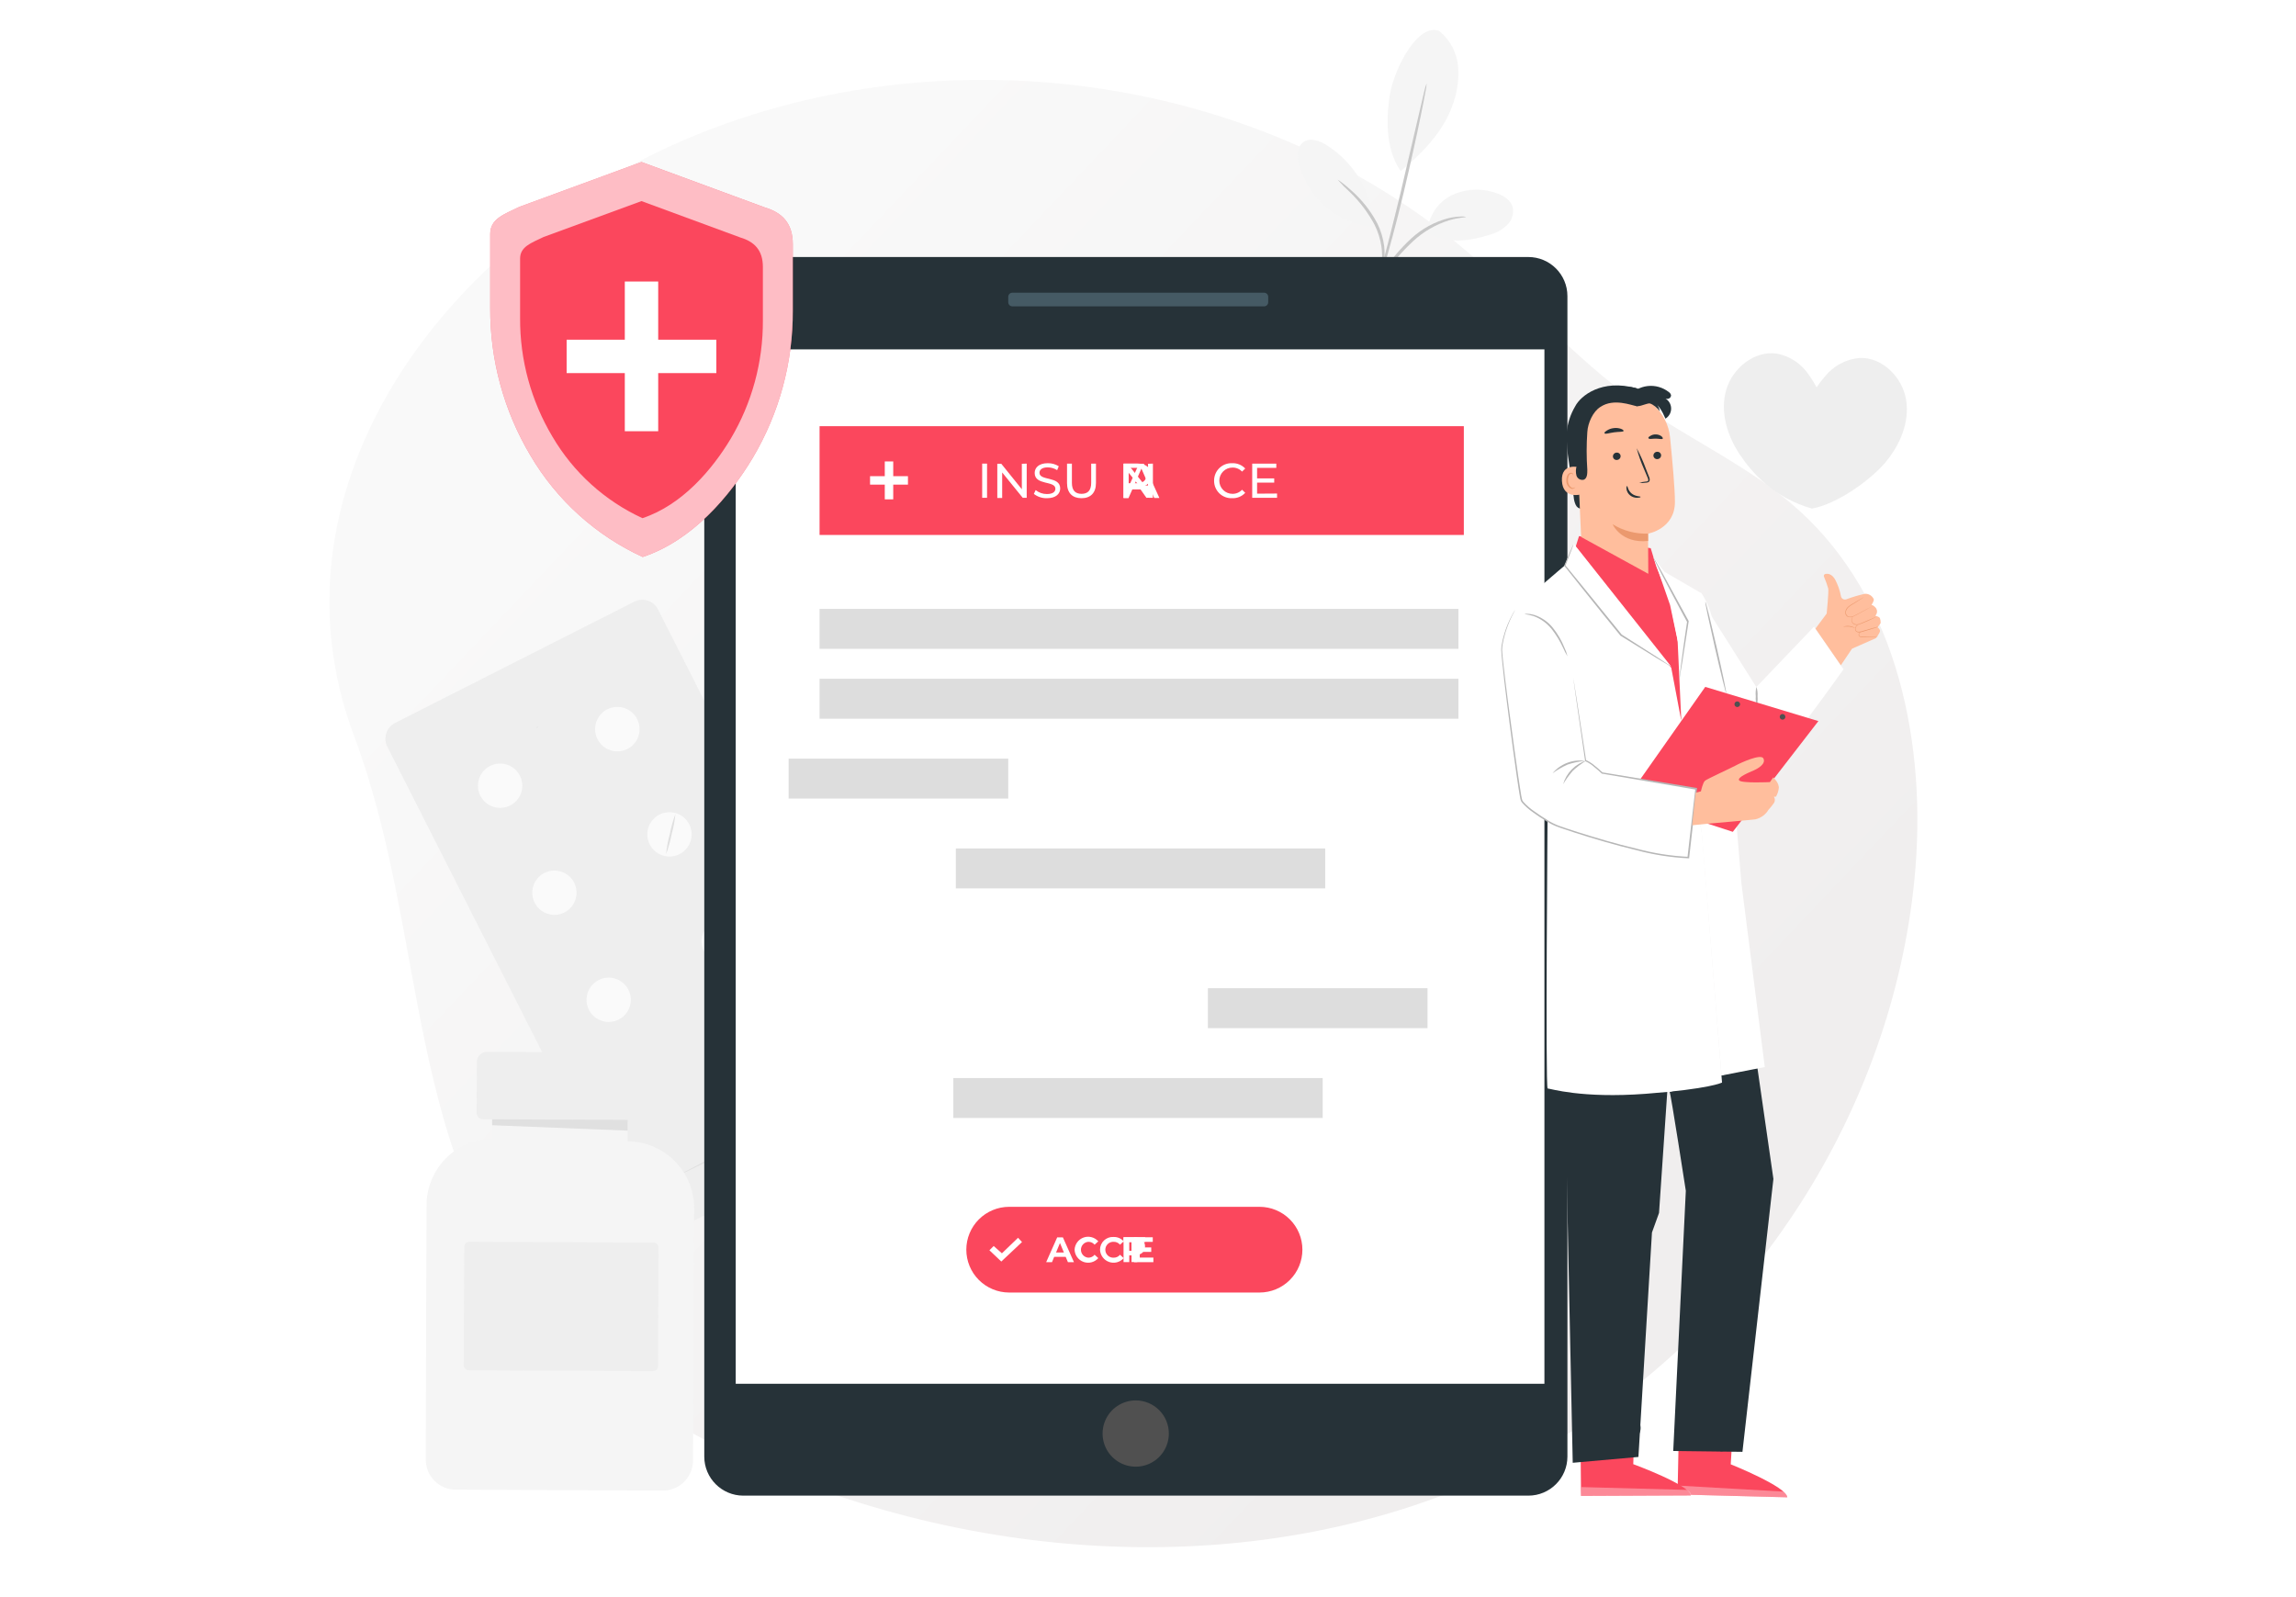 <svg width="230" height="160" viewBox="0 0 230 160" fill="none" xmlns="http://www.w3.org/2000/svg">
<mask id="mask0" mask-type="alpha" maskUnits="userSpaceOnUse" x="0" y="0" width="230" height="160">
<rect width="230" height="160" fill="#C4C4C4"/>
</mask>
<g mask="url(#mask0)">
<g filter="url(#filter0_dd)">
<path d="M59.842 21.774C86.52 4.18 124.743 6.537 149.057 27.283C154.773 32.158 159.757 37.903 165.881 42.259C171.199 46.038 177.307 48.714 182.156 53.076C192.136 62.049 195.089 76.722 193.78 90.075C191.511 113.22 177.571 134.925 157.456 146.609C133.817 160.349 103.535 159.759 78.414 148.971C71.959 146.198 65.711 142.76 60.523 138.026C41.941 121.084 45.5 97.133 37.467 75.734C29.572 54.602 41.587 33.799 59.842 21.774Z" fill="url(#paint0_linear)"/>
</g>
<path d="M63.542 60.274L39.575 72.423C38.705 72.864 38.358 73.927 38.799 74.797L63.43 123.39C63.871 124.26 64.934 124.608 65.804 124.167L89.771 112.018C90.641 111.577 90.989 110.514 90.548 109.644L65.916 61.051C65.475 60.181 64.412 59.833 63.542 60.274Z" fill="#EEEEEE"/>
<path d="M51.339 80.556C52.356 79.871 52.626 78.492 51.942 77.474C51.258 76.456 49.878 76.186 48.86 76.871C47.843 77.555 47.572 78.935 48.257 79.952C48.941 80.97 50.321 81.24 51.339 80.556Z" fill="#FAFAFA"/>
<path d="M62.619 75.133C63.772 74.704 64.359 73.421 63.929 72.269C63.5 71.116 62.218 70.529 61.065 70.958C59.912 71.388 59.325 72.67 59.755 73.823C60.184 74.976 61.466 75.562 62.619 75.133Z" fill="#FAFAFA"/>
<path d="M57.518 88.428C57.716 88.82 57.794 89.262 57.742 89.698C57.689 90.133 57.508 90.544 57.222 90.877C56.937 91.21 56.558 91.451 56.136 91.57C55.713 91.688 55.264 91.679 54.847 91.542C54.43 91.406 54.062 91.149 53.791 90.803C53.52 90.458 53.357 90.04 53.323 89.603C53.289 89.165 53.386 88.727 53.601 88.344C53.816 87.961 54.14 87.651 54.531 87.452C55.057 87.186 55.666 87.139 56.227 87.322C56.786 87.505 57.251 87.903 57.518 88.428Z" fill="#FAFAFA"/>
<path d="M69.284 83.662C69.326 82.437 68.366 81.409 67.14 81.368C65.914 81.326 64.887 82.286 64.846 83.512C64.804 84.738 65.764 85.765 66.99 85.806C68.215 85.848 69.243 84.888 69.284 83.662Z" fill="#FAFAFA"/>
<path d="M62.949 99.148C63.15 99.539 63.23 99.98 63.179 100.417C63.129 100.853 62.95 101.265 62.666 101.6C62.381 101.934 62.004 102.177 61.581 102.298C61.159 102.418 60.71 102.41 60.292 102.275C59.874 102.141 59.505 101.885 59.233 101.54C58.96 101.196 58.795 100.778 58.76 100.341C58.725 99.903 58.82 99.464 59.034 99.08C59.248 98.697 59.571 98.385 59.962 98.185C60.486 97.917 61.095 97.868 61.655 98.049C62.215 98.229 62.68 98.624 62.949 99.148Z" fill="#FAFAFA"/>
<path d="M74.479 93.303C74.678 93.695 74.756 94.137 74.704 94.573C74.651 95.009 74.471 95.42 74.185 95.753C73.899 96.087 73.52 96.328 73.097 96.446C72.674 96.565 72.226 96.555 71.808 96.418C71.391 96.282 71.023 96.024 70.752 95.679C70.481 95.333 70.318 94.915 70.285 94.477C70.251 94.039 70.349 93.601 70.564 93.218C70.78 92.835 71.104 92.525 71.496 92.327C72.021 92.061 72.63 92.014 73.189 92.198C73.749 92.381 74.213 92.778 74.479 93.303Z" fill="#FAFAFA"/>
<path d="M79.912 104.023C80.111 104.415 80.189 104.856 80.136 105.292C80.083 105.728 79.903 106.139 79.617 106.472C79.331 106.805 78.953 107.046 78.53 107.165C78.107 107.283 77.659 107.273 77.242 107.137C76.824 107 76.457 106.743 76.185 106.398C75.914 106.053 75.751 105.635 75.718 105.197C75.684 104.759 75.781 104.321 75.996 103.939C76.211 103.556 76.534 103.245 76.926 103.047C77.451 102.781 78.061 102.734 78.621 102.917C79.181 103.1 79.645 103.498 79.912 104.023Z" fill="#FAFAFA"/>
<path d="M67.66 81.55C67.592 82.238 67.464 82.918 67.277 83.584C67.15 84.258 66.966 84.921 66.725 85.564C66.792 84.876 66.919 84.195 67.104 83.53C67.234 82.855 67.42 82.193 67.66 81.55Z" fill="#E0E0E0"/>
<path d="M73.197 92.422C73.059 93.072 72.862 93.709 72.608 94.324C72.409 94.959 72.156 95.576 71.852 96.168C71.99 95.517 72.188 94.881 72.441 94.266C72.641 93.631 72.894 93.014 73.197 92.422Z" fill="#E0E0E0"/>
<path d="M78.581 102.752C78.484 103.502 78.328 104.243 78.113 104.969C77.958 105.709 77.745 106.435 77.476 107.142C77.574 106.392 77.731 105.651 77.943 104.925C78.099 104.185 78.312 103.458 78.581 102.752Z" fill="#E0E0E0"/>
<path d="M84.06 109.59C84.08 109.634 80.554 111.464 76.184 113.678C71.814 115.892 68.251 117.655 68.228 117.614C68.204 117.573 71.733 115.739 76.103 113.522C80.473 111.305 84.036 109.546 84.06 109.59Z" fill="#E0E0E0"/>
<path d="M53.82 72.878C53.8 72.882 53.779 72.882 53.759 72.878C53.759 72.878 53.738 72.878 53.731 72.878L53.887 72.796C53.887 72.823 53.887 72.864 53.833 72.888C53.779 72.912 53.745 72.905 53.731 72.888L53.887 72.807C53.889 72.814 53.889 72.822 53.887 72.83C53.87 72.853 53.847 72.87 53.82 72.878Z" fill="#E0E0E0"/>
<path d="M42.73 120.726C42.689 128.32 42.662 140.582 42.648 146.217C42.647 147.015 42.962 147.78 43.524 148.346C44.087 148.912 44.851 149.231 45.649 149.234L66.393 149.329C67.192 149.332 67.96 149.017 68.527 148.455C69.095 147.892 69.416 147.128 69.42 146.329L69.536 121.062C69.543 119.287 68.845 117.582 67.596 116.322C66.347 115.061 64.649 114.348 62.874 114.339V110.61L49.29 110.549V114.061H49.239C47.5 114.108 45.848 114.83 44.633 116.074C43.418 117.318 42.735 118.987 42.73 120.726Z" fill="#F5F5F5"/>
<path d="M49.306 111.034L49.296 112.725L62.877 113.268L62.89 111.095L49.306 111.034Z" fill="#E0E0E0"/>
<path d="M48.788 105.374L63.518 105.441C63.788 105.442 64.046 105.55 64.236 105.742C64.426 105.934 64.532 106.193 64.531 106.462L64.507 111.548C64.507 111.721 64.437 111.887 64.314 112.009C64.19 112.132 64.024 112.2 63.85 112.199L48.398 112.129C48.224 112.128 48.058 112.058 47.936 111.935C47.814 111.812 47.746 111.645 47.747 111.472L47.77 106.386C47.771 106.117 47.879 105.858 48.071 105.669C48.263 105.479 48.522 105.373 48.791 105.374L48.788 105.374Z" fill="#EEEEEE"/>
<path d="M65.473 124.485L47.014 124.401C46.736 124.4 46.511 124.624 46.509 124.901L46.456 136.769C46.454 137.047 46.678 137.272 46.955 137.273L65.414 137.357C65.691 137.358 65.917 137.135 65.918 136.858L65.972 124.989C65.973 124.712 65.75 124.486 65.473 124.485Z" fill="#EEEEEE"/>
<path d="M190.937 40.014C190.553 37.773 188.547 35.759 186.279 35.861C185.608 35.92 184.956 36.114 184.362 36.43C183.767 36.747 183.243 37.181 182.821 37.705C182.511 38.051 182.229 38.421 181.976 38.81C181.764 38.397 181.52 38 181.248 37.624C180.885 37.057 180.41 36.57 179.853 36.192C179.296 35.814 178.668 35.554 178.007 35.427C175.759 35.088 173.555 36.875 172.921 39.061C172.287 41.248 173.016 43.641 174.277 45.526C175.539 47.411 177.698 49.855 181.502 50.95C184.068 50.499 187.421 48.048 188.882 46.309C190.343 44.57 191.32 42.248 190.937 40.014Z" fill="#EEEEEE"/>
<path d="M144.214 3.138C144.746 3.577 145.184 4.119 145.502 4.731C145.82 5.343 146.011 6.013 146.065 6.701C146.165 8.08 145.948 9.463 145.431 10.745C144.502 13.244 142.379 15.471 140.311 17.132C138.616 14.708 138.955 11.288 139.213 9.566C139.644 6.853 142.078 2.178 144.224 3.124" fill="#F5F5F5"/>
<path d="M143 23.282C143.035 22.511 143.273 21.764 143.69 21.115C144.106 20.466 144.687 19.939 145.373 19.586C146.067 19.248 146.821 19.052 147.592 19.009C148.363 18.966 149.134 19.077 149.862 19.336C150.54 19.559 151.218 19.946 151.486 20.61C151.584 20.929 151.596 21.268 151.521 21.592C151.445 21.917 151.284 22.216 151.055 22.458C150.589 22.94 150.004 23.291 149.36 23.475C147.194 24.183 144.953 24.472 143.003 23.309" fill="#F5F5F5"/>
<path d="M137.959 28.785C138.141 28.225 138.379 27.684 138.671 27.172C138.97 26.602 139.336 26.07 139.759 25.585C140.259 24.986 140.797 24.42 141.369 23.89C142.427 22.917 143.708 22.218 145.099 21.856C145.521 21.758 145.953 21.702 146.387 21.69C146.546 21.676 146.707 21.69 146.861 21.731C146.861 21.785 146.183 21.768 145.166 22.07C143.832 22.485 142.607 23.191 141.58 24.138C141.015 24.663 140.479 25.22 139.976 25.806C139.555 26.27 139.182 26.777 138.864 27.318C138.595 27.826 138.293 28.317 137.959 28.785Z" fill="#C7C7C7"/>
<path d="M142.916 8.346C142.899 8.643 142.856 8.938 142.787 9.228C142.686 9.794 142.526 10.608 142.323 11.601C141.913 13.608 141.306 16.374 140.587 19.398C139.868 22.422 139.109 25.162 138.533 27.138C138.245 28.121 138 28.914 137.821 29.457C137.745 29.745 137.643 30.025 137.516 30.294C137.554 30 137.619 29.709 137.709 29.426C137.868 28.82 138.078 28.03 138.329 27.08C138.855 25.101 139.563 22.365 140.296 19.327L142.116 11.53C142.343 10.574 142.53 9.78 142.672 9.157C142.731 8.88 142.813 8.61 142.916 8.346Z" fill="#C7C7C7"/>
<path d="M137.634 22.574C137.537 20.95 137.054 19.373 136.226 17.973C135.397 16.572 134.247 15.39 132.871 14.522C132.169 14.088 131.227 13.753 130.559 14.241C129.891 14.729 129.922 15.733 130.138 16.529C130.618 18.189 131.58 19.669 132.901 20.782C134.221 21.895 135.843 22.592 137.559 22.784" fill="#F5F5F5"/>
<path d="M134 18.005C134 18.005 134.153 18.083 134.39 18.263C134.627 18.442 134.966 18.724 135.37 19.08C136.433 20.015 137.316 21.136 137.977 22.389C138.322 23.093 138.551 23.848 138.655 24.626C138.73 25.261 138.719 25.903 138.621 26.535C138.556 26.958 138.451 27.375 138.309 27.779C138.27 27.931 138.208 28.076 138.126 28.209C138.068 28.209 138.289 27.562 138.411 26.514C138.476 25.901 138.465 25.281 138.38 24.67C138.265 23.925 138.036 23.203 137.702 22.528C137.053 21.307 136.214 20.197 135.217 19.239C134.787 18.852 134.381 18.44 134 18.005Z" fill="#C7C7C7"/>
<path d="M153.1 25.748H74.465C72.303 25.748 70.55 27.501 70.55 29.664V145.918C70.55 148.081 72.303 149.834 74.465 149.834H153.1C155.262 149.834 157.015 148.081 157.015 145.918V29.664C157.015 27.501 155.262 25.748 153.1 25.748Z" fill="#263238"/>
<path d="M154.711 35H73.7V138.626H154.711V35Z" fill="white"/>
<path d="M117.088 143.613C117.088 144.27 116.893 144.912 116.529 145.457C116.164 146.003 115.645 146.429 115.038 146.68C114.432 146.931 113.764 146.996 113.12 146.868C112.476 146.74 111.885 146.423 111.421 145.959C110.957 145.494 110.641 144.903 110.514 144.259C110.386 143.615 110.452 142.947 110.704 142.341C110.956 141.734 111.381 141.216 111.928 140.852C112.474 140.488 113.116 140.294 113.773 140.294C114.208 140.294 114.64 140.38 115.042 140.547C115.445 140.714 115.81 140.958 116.118 141.266C116.426 141.575 116.67 141.941 116.837 142.343C117.003 142.746 117.089 143.177 117.088 143.613Z" fill="#505050"/>
<path d="M126.629 29.322H101.414C101.185 29.322 101 29.507 101 29.735V30.278C101 30.506 101.185 30.691 101.414 30.691H126.629C126.858 30.691 127.043 30.506 127.043 30.278V29.735C127.043 29.507 126.858 29.322 126.629 29.322Z" fill="#455A64"/>
<path d="M146.638 42.696H82.1V53.592H146.638V42.696Z" fill="#FB475D"/>
<path d="M98.389 46.445H98.877V49.869H98.389V46.445Z" fill="white"/>
<path d="M102.85 46.445V49.869H102.45L100.392 47.333V49.886H99.904V46.462H100.304L102.362 49.014V46.462L102.85 46.445Z" fill="white"/>
<path d="M103.566 49.479L103.746 49.096C104.066 49.356 104.466 49.497 104.878 49.493C105.468 49.493 105.723 49.262 105.723 48.964C105.723 48.126 103.648 48.655 103.648 47.384C103.648 46.855 104.061 46.404 104.96 46.404C105.349 46.397 105.732 46.503 106.062 46.709L105.899 47.099C105.618 46.92 105.293 46.824 104.96 46.821C104.377 46.821 104.129 47.065 104.129 47.364C104.129 48.201 106.204 47.675 106.204 48.933C106.204 49.459 105.784 49.91 104.878 49.91C104.404 49.923 103.94 49.771 103.566 49.479Z" fill="white"/>
<path d="M106.889 48.391V46.445H107.377V48.37C107.377 49.13 107.716 49.472 108.343 49.472C108.97 49.472 109.309 49.133 109.309 48.37V46.445H109.787V48.391C109.787 49.384 109.241 49.91 108.336 49.91C107.431 49.91 106.889 49.384 106.889 48.391Z" fill="white"/>
<path d="M114.842 49.869L114.102 48.818H113.889H113.041V49.859H112.55V46.435H113.906C114.794 46.435 115.333 46.882 115.333 47.628C115.344 47.866 115.277 48.101 115.141 48.297C115.004 48.492 114.808 48.637 114.58 48.71L115.391 49.859L114.842 49.869ZM114.842 47.638C114.842 47.15 114.503 46.869 113.886 46.869H113.055V48.411H113.886C114.499 48.411 114.828 48.127 114.828 47.638H114.842Z" fill="white"/>
<path d="M115.252 49.028H113.431L113.052 49.886H112.55L114.099 46.462H114.584L116.14 49.886H115.628L115.252 49.028ZM115.079 48.638L114.34 46.943L113.601 48.638H115.079Z" fill="white"/>
<path d="M115.492 46.445V49.869H115.092L113.038 47.333V49.886H112.55V46.462H112.95L115.004 49.014V46.462L115.492 46.445Z" fill="white"/>
<path d="M121.621 48.157C121.618 47.921 121.664 47.686 121.755 47.468C121.846 47.249 121.981 47.052 122.151 46.888C122.321 46.724 122.523 46.596 122.745 46.513C122.966 46.43 123.202 46.393 123.438 46.404C123.681 46.395 123.922 46.437 124.147 46.529C124.372 46.621 124.574 46.76 124.74 46.937L124.421 47.245C124.299 47.114 124.15 47.009 123.984 46.94C123.818 46.87 123.639 46.837 123.459 46.842C123.286 46.842 123.115 46.876 122.955 46.942C122.796 47.008 122.651 47.105 122.529 47.227C122.406 47.349 122.31 47.494 122.243 47.654C122.177 47.813 122.143 47.984 122.143 48.157C122.143 48.33 122.177 48.501 122.243 48.66C122.31 48.82 122.406 48.965 122.529 49.087C122.651 49.209 122.796 49.306 122.955 49.372C123.115 49.438 123.286 49.472 123.459 49.472C123.639 49.476 123.818 49.441 123.984 49.371C124.15 49.3 124.299 49.195 124.421 49.062L124.74 49.371C124.575 49.548 124.374 49.688 124.151 49.781C123.928 49.873 123.687 49.918 123.445 49.91C123.208 49.922 122.971 49.886 122.749 49.803C122.527 49.721 122.324 49.593 122.153 49.429C121.982 49.265 121.847 49.067 121.755 48.848C121.664 48.63 121.618 48.394 121.621 48.157Z" fill="white"/>
<path d="M127.928 49.442V49.869H125.439V46.445H127.853V46.869H125.928V47.923H127.643V48.35H125.928V49.455L127.928 49.442Z" fill="white"/>
<path d="M126.175 129.486H101.088C99.95 129.485 98.859 129.031 98.055 128.226C97.251 127.421 96.8 126.329 96.8 125.191C96.801 124.054 97.252 122.964 98.055 122.16C98.859 121.355 99.948 120.902 101.085 120.899H126.172C127.311 120.899 128.404 121.352 129.209 122.157C130.015 122.963 130.467 124.055 130.467 125.194C130.466 126.332 130.014 127.424 129.209 128.228C128.404 129.033 127.313 129.485 126.175 129.486Z" fill="#FB475D"/>
<path d="M89.479 46.228H88.632V50.025H89.479V46.228Z" fill="white"/>
<path d="M87.157 47.703V48.55H90.954V47.703H87.157Z" fill="white"/>
<path d="M106.755 125.913H105.602L105.382 126.445H104.799L105.904 123.96H106.474L107.582 126.445H106.979L106.755 125.913ZM106.575 125.476L106.182 124.526L105.789 125.476H106.575Z" fill="white"/>
<path d="M107.646 125.201C107.657 124.93 107.748 124.669 107.909 124.45C108.069 124.232 108.292 124.066 108.547 123.975C108.803 123.885 109.079 123.872 109.342 123.94C109.604 124.008 109.84 124.154 110.02 124.357L109.65 124.696C109.575 124.604 109.479 124.53 109.371 124.479C109.263 124.429 109.145 124.403 109.026 124.405C108.824 124.418 108.635 124.507 108.497 124.655C108.358 124.803 108.282 124.997 108.282 125.2C108.282 125.402 108.358 125.597 108.497 125.744C108.635 125.892 108.824 125.981 109.026 125.995C109.146 125.996 109.264 125.97 109.372 125.919C109.48 125.868 109.575 125.793 109.65 125.7L110.02 126.039C109.84 126.242 109.604 126.387 109.342 126.456C109.079 126.524 108.803 126.511 108.547 126.421C108.292 126.33 108.069 126.164 107.909 125.946C107.748 125.727 107.657 125.466 107.646 125.195V125.201Z" fill="white"/>
<path d="M110.193 125.201C110.193 125.026 110.228 124.853 110.297 124.692C110.365 124.532 110.466 124.387 110.594 124.267C110.721 124.147 110.871 124.054 111.036 123.994C111.2 123.934 111.375 123.909 111.549 123.92C111.741 123.913 111.931 123.949 112.107 124.024C112.283 124.1 112.44 124.214 112.566 124.357L112.197 124.696C112.122 124.604 112.026 124.53 111.918 124.479C111.81 124.429 111.692 124.403 111.573 124.405C111.464 124.398 111.355 124.413 111.253 124.45C111.15 124.486 111.056 124.544 110.977 124.618C110.897 124.693 110.834 124.783 110.79 124.883C110.747 124.983 110.725 125.091 110.725 125.2C110.725 125.309 110.747 125.416 110.79 125.516C110.834 125.616 110.897 125.707 110.977 125.781C111.056 125.856 111.15 125.913 111.253 125.95C111.355 125.986 111.464 126.002 111.573 125.995C111.693 125.996 111.811 125.97 111.919 125.919C112.027 125.868 112.122 125.793 112.197 125.7L112.566 126.039C112.387 126.242 112.151 126.387 111.889 126.456C111.626 126.524 111.349 126.511 111.094 126.421C110.838 126.33 110.616 126.164 110.456 125.946C110.295 125.727 110.204 125.466 110.193 125.195V125.201Z" fill="white"/>
<path d="M115.539 125.984V126.445H113.6V123.95H115.478V124.411H114.173V124.967H115.325V125.415H114.173V125.984H115.539Z" fill="white"/>
<path d="M114.703 124.862C114.703 125.415 114.289 125.761 113.624 125.761H113.123V126.439H112.55V123.95H113.624C114.289 123.95 114.703 124.306 114.703 124.862ZM114.119 124.862C114.119 124.588 113.943 124.428 113.591 124.428H113.123V125.306H113.591C113.943 125.306 114.119 125.133 114.119 124.862Z" fill="white"/>
<path d="M113.343 124.428H112.55V123.95H114.719V124.418H113.926V126.435H113.35L113.343 124.428Z" fill="white"/>
<path d="M99.114 125.252L99.541 124.825L100.365 125.557L101.982 124.001L102.379 124.428L100.304 126.381L99.114 125.252Z" fill="white"/>
<path d="M173.714 141.04L173.375 146.695C173.375 146.695 179.006 148.949 179.044 150L168.046 149.715L168.229 140.901L173.714 141.04Z" fill="#FB475D"/>
<g opacity="0.6">
<path opacity="0.6" d="M168.046 149.715L168.1 148.827L178.61 149.427C178.61 149.427 179.094 149.654 179.03 149.997L168.046 149.715Z" fill="white"/>
</g>
<path d="M173.483 145.345C173.46 145.396 173.216 145.315 172.911 145.328C172.605 145.342 172.368 145.43 172.341 145.383C172.314 145.335 172.548 145.152 172.907 145.142C173.267 145.132 173.511 145.308 173.483 145.345Z" fill="#263238"/>
<g opacity="0.3">
<path opacity="0.3" d="M173.646 142.159L173.585 143.169L168.185 142.983L168.205 141.816L173.646 142.159Z" fill="black"/>
</g>
<path d="M173.531 144.203C173.35 144.249 173.16 144.243 172.982 144.186C172.784 144.148 172.593 144.084 172.412 143.996C172.304 143.946 172.199 143.887 172.1 143.82C172.039 143.785 171.984 143.741 171.938 143.688C171.903 143.649 171.882 143.599 171.879 143.547C171.875 143.495 171.888 143.443 171.917 143.399C171.946 143.363 171.983 143.334 172.024 143.314C172.066 143.294 172.112 143.284 172.158 143.284C172.227 143.285 172.296 143.296 172.361 143.318C172.478 143.349 172.592 143.391 172.7 143.444C172.884 143.53 173.053 143.645 173.202 143.783C173.45 144.027 173.541 144.227 173.514 144.237C173.487 144.247 173.368 144.084 173.114 143.898C172.966 143.779 172.803 143.681 172.629 143.606C172.528 143.563 172.424 143.527 172.317 143.501C172.202 143.467 172.104 143.464 172.07 143.501C172.036 143.538 172.07 143.528 172.07 143.566C172.107 143.602 172.148 143.634 172.192 143.66C172.283 143.725 172.378 143.784 172.477 143.837C172.646 143.925 172.823 143.997 173.005 144.054C173.184 144.092 173.359 144.141 173.531 144.203Z" fill="#263238"/>
<path d="M173.46 144.291C173.363 144.13 173.317 143.943 173.328 143.755C173.325 143.552 173.356 143.349 173.419 143.155C173.456 143.037 173.507 142.924 173.568 142.816C173.6 142.744 173.649 142.681 173.712 142.634C173.775 142.587 173.85 142.558 173.928 142.549C173.977 142.55 174.024 142.566 174.064 142.594C174.104 142.623 174.134 142.662 174.152 142.708C174.178 142.773 174.196 142.841 174.202 142.911C174.221 143.034 174.221 143.158 174.202 143.281C174.166 143.486 174.08 143.679 173.952 143.844C173.731 144.122 173.504 144.183 173.501 144.162C173.497 144.142 173.674 144.037 173.84 143.766C173.939 143.611 174.004 143.436 174.03 143.254C174.045 143.148 174.045 143.041 174.03 142.935C174.03 142.82 173.975 142.725 173.931 142.735C173.887 142.745 173.779 142.816 173.731 142.911C173.676 143.004 173.628 143.102 173.589 143.203C173.523 143.379 173.482 143.564 173.467 143.752C173.44 144.071 173.49 144.271 173.46 144.291Z" fill="#263238"/>
<path d="M175.992 106.593L167.256 109.4C167.361 109.478 168.876 119.296 168.876 119.296L167.615 145.359L174.548 145.444L177.65 118.106L175.992 106.593Z" fill="#263238"/>
<path d="M163.787 141.02L163.611 146.681C163.611 146.681 169.307 148.763 169.374 149.814L158.38 149.864L158.292 141.03L163.787 141.02Z" fill="#FB475D"/>
<g opacity="0.6">
<path opacity="0.6" d="M158.397 149.865L158.425 148.976L168.954 149.258C168.954 149.258 169.443 149.468 169.392 149.814L158.397 149.865Z" fill="white"/>
</g>
<path d="M163.699 145.332C163.675 145.379 163.428 145.308 163.126 145.332C162.824 145.356 162.587 145.451 162.556 145.407C162.526 145.363 162.756 145.166 163.112 145.146C163.468 145.125 163.723 145.288 163.699 145.332Z" fill="#263238"/>
<g opacity="0.3">
<path opacity="0.3" d="M163.764 142.142L163.734 143.149L158.33 143.128L158.316 141.962L163.764 142.142Z" fill="black"/>
</g>
<path d="M163.713 144.186C163.533 144.238 163.343 144.238 163.163 144.186C162.964 144.153 162.769 144.095 162.584 144.013C162.475 143.964 162.37 143.908 162.268 143.847C162.207 143.813 162.151 143.769 162.102 143.718C162.066 143.681 162.044 143.632 162.039 143.58C162.034 143.529 162.047 143.477 162.075 143.433C162.102 143.396 162.137 143.365 162.178 143.344C162.218 143.322 162.263 143.31 162.309 143.308C162.379 143.307 162.448 143.316 162.516 143.335C162.632 143.364 162.746 143.404 162.855 143.454C163.042 143.539 163.215 143.653 163.367 143.793C163.621 144.027 163.706 144.227 163.706 144.237C163.706 144.247 163.557 144.088 163.296 143.898C163.144 143.786 162.979 143.694 162.804 143.623C162.7 143.583 162.594 143.552 162.485 143.528C162.37 143.498 162.272 143.498 162.241 143.549C162.211 143.599 162.241 143.579 162.241 143.613C162.277 143.65 162.318 143.681 162.363 143.705C162.456 143.767 162.554 143.822 162.655 143.871C162.825 143.955 163.003 144.022 163.187 144.071C163.364 144.099 163.54 144.138 163.713 144.186Z" fill="#263238"/>
<path d="M163.642 144.264C163.539 144.108 163.488 143.923 163.497 143.735C163.486 143.532 163.51 143.328 163.568 143.132C163.602 143.014 163.649 142.901 163.707 142.793C163.736 142.722 163.782 142.659 163.841 142.609C163.9 142.56 163.97 142.527 164.046 142.511C164.095 142.513 164.142 142.528 164.183 142.555C164.224 142.582 164.256 142.62 164.276 142.664C164.305 142.729 164.325 142.797 164.334 142.867C164.353 142.99 164.353 143.114 164.334 143.237C164.305 143.443 164.224 143.639 164.1 143.807C163.886 144.095 163.663 144.146 163.659 144.146C163.782 144.02 163.896 143.885 163.998 143.742C164.093 143.584 164.151 143.407 164.168 143.223C164.185 143.118 164.185 143.01 164.168 142.905C164.151 142.789 164.107 142.695 164.063 142.705C164.019 142.715 163.914 142.793 163.869 142.888C163.817 142.983 163.773 143.083 163.737 143.186C163.675 143.363 163.64 143.548 163.632 143.735C163.615 144.057 163.673 144.257 163.642 144.264Z" fill="#263238"/>
<path d="M156.768 107.983C156.768 109.956 157.547 146.542 157.547 146.542L164.128 145.956L165.484 123.472L166.192 121.513L167.016 109.4L156.768 107.983Z" fill="#263238"/>
<path d="M170.71 60.555C170.798 60.673 175.938 68.83 175.938 68.83L181.718 62.782L184.674 67.05C184.674 67.05 178.494 75.773 177.586 76.088C176.677 76.404 173.755 75.909 173.755 75.909L169.687 70.522L170.71 60.555Z" fill="white"/>
<path d="M175.992 70.695C175.892 70.392 175.855 70.073 175.884 69.755C175.851 69.44 175.873 69.121 175.948 68.813C176.048 69.115 176.086 69.435 176.06 69.752C176.09 70.068 176.067 70.386 175.992 70.695Z" fill="#B6B6B6"/>
<path d="M157.641 54.452L156.753 56.646C156.753 56.646 152.193 60.494 151.78 61.087C151.366 61.68 155.034 80.862 155.034 80.862C155.034 80.862 154.797 109.044 155.034 109.044C155.271 109.044 158.424 110.061 164.866 109.576C171.307 109.091 172.503 108.45 172.503 108.45L170.493 83.526L167.412 66.769L162.126 59.961L157.641 54.452Z" fill="white"/>
<path d="M168.029 63.968C168.029 63.968 167.351 60.717 167.408 60.616C167.466 60.514 165.889 56.673 165.889 56.673C165.889 56.673 165.361 54.913 165.361 54.92C165.361 54.927 158.177 53.706 158.177 53.706L157.838 54.791L167.418 66.898L168.402 72.095L169.419 70.678L168.029 63.968Z" fill="#FB475D"/>
<path d="M174.44 88.439L172.881 69.688L171.603 62.368C171.418 61.325 171.028 60.329 170.453 59.439L166.724 57.28C166.343 56.824 165.986 56.347 165.656 55.852L167.423 60.365L168.043 63.968L168.426 72.237L170.46 83.336L172.453 107.745L176.786 106.898L174.44 88.439Z" fill="white"/>
<path d="M168.567 66.593L169.405 60.439L166.709 57.28L165.642 55.852L167.299 60.616L168.567 66.593Z" fill="white"/>
<path d="M164.31 78.075L170.822 68.813L182.155 72.24L173.582 83.333L162.937 79.872L164.31 78.075Z" fill="#FB475D"/>
<path d="M178.847 71.813C178.847 71.869 178.83 71.923 178.8 71.97C178.769 72.016 178.725 72.052 178.673 72.073C178.622 72.095 178.565 72.1 178.511 72.089C178.456 72.079 178.406 72.052 178.367 72.012C178.327 71.973 178.3 71.923 178.29 71.868C178.279 71.814 178.284 71.757 178.306 71.706C178.327 71.654 178.363 71.61 178.409 71.579C178.456 71.549 178.51 71.532 178.566 71.532C178.64 71.532 178.712 71.562 178.765 71.614C178.817 71.667 178.847 71.739 178.847 71.813Z" fill="#505050"/>
<path d="M174.314 70.549C174.314 70.605 174.297 70.659 174.266 70.706C174.235 70.752 174.191 70.788 174.139 70.809C174.088 70.83 174.031 70.836 173.976 70.825C173.922 70.814 173.871 70.786 173.832 70.747C173.793 70.707 173.766 70.657 173.756 70.602C173.746 70.547 173.752 70.49 173.773 70.439C173.795 70.388 173.832 70.344 173.879 70.313C173.925 70.283 173.98 70.267 174.036 70.268C174.11 70.269 174.18 70.299 174.233 70.351C174.285 70.404 174.314 70.475 174.314 70.549Z" fill="#505050"/>
<path d="M156.753 56.65L162.374 63.613L167.408 66.772L157.641 54.456L156.753 56.65Z" fill="white"/>
<path d="M151.78 61.09C151.78 61.09 150.6 62.948 150.424 64.847C150.349 65.589 152.201 79.533 152.407 80.16C152.614 80.787 155.075 82.353 155.797 82.669C156.52 82.984 165.466 85.96 169.124 85.91L169.907 79.011L160.5 77.441C160.5 77.441 159.401 76.397 158.828 76.187L158.042 68.505L156.892 62.338C156.892 62.338 153.618 60.311 151.78 61.09Z" fill="white"/>
<path d="M172.921 69.44C172.873 69.44 172.368 67.406 171.792 64.884C171.215 62.361 170.775 60.3 170.832 60.29C170.89 60.28 171.385 62.324 171.965 64.843C172.544 67.362 172.968 69.427 172.921 69.44Z" fill="#B6B6B6"/>
<path d="M157.58 67.823C157.58 67.823 157.58 67.871 157.607 67.966C157.635 68.06 157.651 68.21 157.682 68.393C157.743 68.776 157.831 69.328 157.943 70.044C158.163 71.488 158.485 73.576 158.886 76.176L158.848 76.132C159.164 76.275 159.458 76.461 159.723 76.685C160.001 76.905 160.272 77.143 160.543 77.394L160.509 77.376L169.92 78.929H169.995V79.004C169.751 81.16 169.49 83.486 169.215 85.903V85.984H169.137C167.388 85.901 165.652 85.631 163.961 85.177C161.791 84.659 159.703 84.038 157.699 83.397C157.201 83.235 156.706 83.058 156.217 82.899C155.729 82.731 155.263 82.503 154.831 82.221C154.4 81.957 153.98 81.679 153.58 81.387C153.17 81.106 152.797 80.776 152.468 80.404C152.384 80.308 152.329 80.191 152.309 80.065C152.278 79.939 152.258 79.824 152.241 79.706C152.2 79.468 152.163 79.234 152.126 79.004C152.058 78.536 151.99 78.078 151.922 77.624L151.556 74.99C151.326 73.295 151.119 71.701 150.939 70.244C150.759 68.786 150.6 67.484 150.488 66.328C150.461 66.04 150.427 65.762 150.41 65.491C150.376 65.231 150.376 64.968 150.41 64.708C150.484 64.258 150.59 63.816 150.729 63.382C150.917 62.782 151.161 62.201 151.458 61.646C151.556 61.456 151.644 61.307 151.702 61.222C151.729 61.175 151.761 61.129 151.797 61.087L151.715 61.233C151.665 61.328 151.583 61.47 151.488 61.663C151.208 62.222 150.975 62.804 150.793 63.402C150.661 63.834 150.56 64.275 150.492 64.721C150.461 64.975 150.461 65.231 150.492 65.484C150.512 65.752 150.546 66.03 150.576 66.318C150.702 67.471 150.868 68.779 151.054 70.227C151.241 71.674 151.461 73.278 151.692 74.973C151.811 75.823 151.936 76.701 152.065 77.607C152.132 78.058 152.204 78.516 152.275 78.98L152.387 79.682C152.407 79.797 152.427 79.916 152.454 80.021C152.469 80.13 152.514 80.233 152.587 80.316C152.907 80.674 153.27 80.992 153.668 81.262C154.065 81.553 154.482 81.828 154.909 82.089C155.332 82.369 155.787 82.597 156.265 82.767C156.75 82.936 157.245 83.106 157.743 83.262C159.743 83.899 161.811 84.516 163.991 85.035C165.669 85.483 167.389 85.753 169.124 85.838L169.039 85.916C169.317 83.499 169.581 81.17 169.829 79.017L169.897 79.106L160.489 77.505H160.469C160.201 77.254 159.933 77.017 159.658 76.8C159.405 76.583 159.124 76.402 158.821 76.261L158.787 76.244V76.214C158.411 73.607 158.109 71.515 157.899 70.067C157.801 69.356 157.723 68.799 157.668 68.416C157.645 68.233 157.628 68.077 157.614 67.986C157.599 67.933 157.588 67.878 157.58 67.823Z" fill="#B6B6B6"/>
<path d="M157.025 65.752C156.858 65.485 156.713 65.205 156.591 64.914C156.277 64.231 155.884 63.587 155.418 62.996C154.944 62.416 154.324 61.974 153.621 61.714C153.324 61.627 153.02 61.562 152.713 61.517C152.795 61.491 152.881 61.482 152.967 61.49C153.203 61.492 153.437 61.528 153.662 61.596C154.404 61.83 155.061 62.278 155.55 62.884C156.031 63.482 156.42 64.148 156.706 64.86C156.843 65.145 156.95 65.444 157.025 65.752Z" fill="#B6B6B6"/>
<path d="M155.52 77.468C155.913 77.001 156.419 76.642 156.989 76.423C157.56 76.205 158.176 76.135 158.781 76.221C158.193 76.28 157.613 76.403 157.052 76.587C156.512 76.827 155.999 77.122 155.52 77.468Z" fill="#B6B6B6"/>
<path d="M156.587 78.56C156.748 78.001 157.046 77.491 157.454 77.077C157.862 76.663 158.367 76.357 158.923 76.186C158.439 76.481 157.985 76.821 157.567 77.204C157.199 77.625 156.871 78.079 156.587 78.56Z" fill="#B6B6B6"/>
<path d="M167.409 66.772C167.272 66.715 167.142 66.644 167.019 66.562L165.961 65.928L162.33 63.684L160.635 61.599C159.082 59.673 157.689 57.931 156.723 56.707L156.699 56.676V56.646L157.377 55.049L157.567 54.622C157.585 54.569 157.612 54.52 157.645 54.476C157.636 54.531 157.62 54.584 157.598 54.635C157.557 54.754 157.503 54.896 157.438 55.073C157.282 55.48 157.072 56.022 156.811 56.69V56.629C157.801 57.832 159.211 59.561 160.767 61.49L162.462 63.579L162.442 63.562L166.042 65.857L167.059 66.535C167.182 66.605 167.299 66.684 167.409 66.772Z" fill="#B6B6B6"/>
<path d="M168.229 68.081C168.228 67.928 168.24 67.777 168.266 67.626C168.307 67.308 168.357 66.894 168.422 66.392C168.561 65.348 168.761 63.894 169.005 62.257V62.311C168.9 62.114 168.785 61.904 168.666 61.69C167.805 60.09 167.032 58.639 166.483 57.578L165.842 56.324C165.757 56.173 165.685 56.015 165.625 55.852C165.73 55.989 165.822 56.136 165.9 56.29L166.595 57.52C167.171 58.561 167.951 60.005 168.819 61.589C168.934 61.802 169.046 62.012 169.158 62.209V62.236V62.267C168.91 63.901 168.683 65.352 168.513 66.392C168.429 66.891 168.357 67.301 168.303 67.62C168.296 67.776 168.271 67.93 168.229 68.081Z" fill="#B6B6B6"/>
<path d="M158.428 50.974C158.303 50.97 158.182 50.931 158.079 50.861C157.975 50.79 157.894 50.692 157.845 50.578C157.736 50.338 157.669 50.081 157.648 49.818C157.489 48.666 157.333 47.51 157.173 46.353C157.01 45.378 156.93 44.39 156.933 43.401C157.012 42.442 157.31 41.514 157.804 40.688C158.326 39.672 160.441 37.912 163.95 38.905" fill="#263238"/>
<path d="M158.248 46.818C158.201 46.818 156.374 46.303 156.465 48.174C156.557 50.045 158.404 49.554 158.404 49.499C158.404 49.445 158.248 46.818 158.248 46.818Z" fill="#FFBE9D"/>
<path d="M157.801 48.808C157.801 48.808 157.77 48.831 157.716 48.859C157.641 48.895 157.555 48.902 157.475 48.879C157.352 48.808 157.249 48.706 157.178 48.583C157.107 48.459 157.069 48.32 157.069 48.177C157.056 48.019 157.079 47.86 157.136 47.713C157.15 47.654 157.179 47.599 157.219 47.553C157.259 47.508 157.31 47.473 157.367 47.452C157.404 47.44 157.443 47.441 157.479 47.455C157.515 47.47 157.545 47.496 157.564 47.53C157.591 47.581 157.581 47.618 157.591 47.621C157.601 47.625 157.628 47.587 157.591 47.513C157.586 47.49 157.577 47.468 157.563 47.449C157.55 47.43 157.533 47.413 157.513 47.401C157.46 47.364 157.396 47.35 157.333 47.36C157.255 47.378 157.183 47.415 157.124 47.468C157.064 47.522 157.02 47.59 156.994 47.665C156.925 47.83 156.896 48.009 156.909 48.187C156.909 48.353 156.957 48.516 157.048 48.654C157.139 48.793 157.269 48.902 157.421 48.967C157.472 48.978 157.525 48.978 157.576 48.967C157.627 48.956 157.675 48.934 157.716 48.903C157.801 48.852 157.808 48.811 157.801 48.808Z" fill="#EB996E"/>
<path d="M167.784 50.269C167.784 48.957 167.54 46.258 167.299 43.828C167.174 42.562 166.576 41.391 165.626 40.546C164.675 39.701 163.442 39.245 162.17 39.268H161.909C159.085 39.485 157.695 42 157.99 44.818L158.387 53.795L165.116 57.486L165.092 53.462C165.092 53.462 167.801 52.984 167.784 50.269Z" fill="#FFBE9D"/>
<path d="M165.096 53.456C163.844 53.503 162.606 53.176 161.54 52.517C161.54 52.517 162.394 54.483 165.1 54.191L165.096 53.456Z" fill="#EB996E"/>
<path d="M166.402 45.597C166.405 45.698 166.368 45.796 166.3 45.87C166.231 45.944 166.137 45.989 166.036 45.994C165.987 45.999 165.937 45.995 165.89 45.98C165.843 45.966 165.799 45.942 165.761 45.91C165.723 45.879 165.692 45.84 165.669 45.796C165.646 45.752 165.633 45.704 165.629 45.655C165.626 45.554 165.663 45.456 165.731 45.382C165.8 45.308 165.894 45.264 165.995 45.258C166.044 45.254 166.094 45.259 166.141 45.273C166.188 45.288 166.231 45.312 166.269 45.343C166.307 45.375 166.338 45.413 166.361 45.457C166.384 45.501 166.398 45.548 166.402 45.597Z" fill="#263238"/>
<path d="M162.343 45.682C162.347 45.783 162.31 45.882 162.242 45.956C162.173 46.03 162.078 46.074 161.977 46.079C161.928 46.084 161.879 46.079 161.832 46.065C161.785 46.05 161.741 46.026 161.703 45.995C161.666 45.963 161.635 45.924 161.612 45.88C161.59 45.837 161.577 45.789 161.573 45.74C161.57 45.639 161.606 45.54 161.675 45.466C161.743 45.392 161.839 45.347 161.94 45.343C161.989 45.338 162.038 45.343 162.085 45.357C162.132 45.371 162.176 45.395 162.213 45.427C162.251 45.459 162.282 45.497 162.304 45.541C162.326 45.585 162.34 45.633 162.343 45.682Z" fill="#263238"/>
<path d="M164.212 48.377C164.432 48.303 164.659 48.258 164.89 48.242C164.999 48.242 165.097 48.208 165.114 48.133C165.121 48.023 165.094 47.913 165.036 47.818L164.697 47.014C164.392 46.332 164.142 45.625 163.951 44.902C164.307 45.556 164.613 46.236 164.867 46.936C164.975 47.221 165.08 47.489 165.182 47.747C165.252 47.875 165.275 48.024 165.246 48.167C165.231 48.205 165.208 48.238 165.178 48.265C165.148 48.292 165.112 48.312 165.073 48.323C165.015 48.342 164.955 48.352 164.894 48.353C164.668 48.39 164.439 48.398 164.212 48.377Z" fill="#263238"/>
<path d="M162.988 48.689C163.056 48.689 163.066 49.137 163.46 49.449C163.853 49.761 164.334 49.706 164.341 49.771C164.348 49.835 164.233 49.859 164.029 49.869C163.764 49.878 163.505 49.792 163.297 49.628C163.097 49.47 162.966 49.24 162.931 48.987C162.91 48.798 162.958 48.689 162.988 48.689Z" fill="#263238"/>
<path d="M162.642 43.173C162.604 43.285 162.184 43.241 161.696 43.309C161.208 43.377 160.814 43.516 160.747 43.418C160.679 43.319 160.784 43.262 160.943 43.146C161.152 43.006 161.392 42.918 161.642 42.889C161.891 42.854 162.145 42.878 162.384 42.96C162.567 43.031 162.659 43.119 162.642 43.173Z" fill="#263238"/>
<path d="M166.565 43.943C166.493 44.038 166.205 43.943 165.86 43.943C165.514 43.943 165.222 44.018 165.151 43.923C165.08 43.828 165.151 43.777 165.293 43.685C165.461 43.571 165.66 43.513 165.863 43.519C166.066 43.519 166.264 43.582 166.429 43.699C166.554 43.807 166.595 43.906 166.565 43.943Z" fill="#263238"/>
<path d="M164.158 38.97C163.198 38.59 162.225 38.79 161.205 38.939C160.419 39.039 159.671 39.336 159.032 39.804C158.538 40.192 158.138 40.687 157.861 41.251C157.584 41.815 157.437 42.434 157.432 43.062C157.377 44.296 157.513 45.531 157.835 46.723L157.937 46.699C157.845 47.006 157.839 47.332 157.92 47.642C157.966 47.795 158.071 47.923 158.211 48C158.351 48.077 158.515 48.095 158.669 48.052C159.008 47.903 159.008 47.432 159.008 47.059C158.92 45.804 158.92 44.544 159.008 43.289C159.062 42.353 159.594 41.204 160.327 40.76C161.659 39.872 163.395 40.597 163.981 40.699C164.886 39.926 165.731 40.529 166.28 41.201C166.049 40.19 165.117 39.346 164.158 38.97Z" fill="#263238"/>
<path d="M163.951 40.699C164.548 40.699 165.022 40.299 165.683 40.407C166.084 40.472 166.487 41.126 166.836 41.94C167.036 41.819 167.196 41.641 167.295 41.429C167.394 41.217 167.427 40.98 167.391 40.749C167.354 40.518 167.25 40.303 167.091 40.132C166.932 39.96 166.725 39.84 166.497 39.787C166.655 39.889 166.838 39.949 167.026 39.96C167.119 39.961 167.21 39.926 167.279 39.864C167.348 39.801 167.391 39.714 167.399 39.621C167.388 39.552 167.363 39.486 167.325 39.428C167.287 39.369 167.237 39.319 167.179 39.282C166.577 38.805 165.81 38.587 165.048 38.674C164.285 38.762 163.588 39.149 163.11 39.749" fill="#263238"/>
<path d="M188.328 61.951C188.25 61.745 187.857 61.701 187.857 61.701L187.935 61.582C187.991 61.499 188.024 61.404 188.031 61.304C188.039 61.205 188.019 61.105 187.976 61.016L187.932 60.931C187.818 60.775 187.66 60.656 187.477 60.592C187.477 60.592 187.766 60.199 187.694 60.005C187.614 59.841 187.488 59.705 187.33 59.612C187.173 59.52 186.992 59.476 186.809 59.487C186.182 59.627 185.564 59.81 184.962 60.036C184.906 60.057 184.847 60.065 184.788 60.061C184.729 60.057 184.671 60.04 184.619 60.011C184.568 59.982 184.523 59.943 184.487 59.895C184.452 59.847 184.428 59.792 184.416 59.734C184.307 59.142 184.107 58.57 183.823 58.039C183.484 57.47 183.087 57.449 182.846 57.504C182.819 57.509 182.794 57.521 182.772 57.538C182.75 57.555 182.731 57.576 182.718 57.601C182.706 57.625 182.698 57.652 182.697 57.68C182.695 57.708 182.7 57.736 182.711 57.761C182.88 58.149 183.023 58.548 183.141 58.955C183.206 59.26 182.985 61.467 182.985 61.467L181.863 62.975L184.406 66.647L185.525 64.986L187.921 63.931C187.921 63.931 188.376 63.358 188.328 63.162C188.287 63.033 188.203 62.922 188.091 62.846L188.389 62.429C188.399 62.268 188.379 62.105 188.328 61.951Z" fill="#FFBE9D"/>
<path d="M187.692 60.653L187.644 60.684L187.495 60.768L186.949 61.074L186.136 61.514C185.98 61.596 185.824 61.691 185.644 61.765C185.553 61.812 185.452 61.836 185.349 61.836C185.247 61.836 185.146 61.812 185.054 61.765C184.965 61.705 184.899 61.615 184.871 61.511C184.848 61.412 184.848 61.308 184.871 61.209C184.919 61.026 185.028 60.864 185.18 60.751C185.311 60.648 185.451 60.555 185.597 60.473L185.966 60.253L186.505 59.934L186.655 59.853L186.705 59.826C186.705 59.826 186.705 59.826 186.658 59.863L186.516 59.955L185.987 60.294L185.621 60.521C185.479 60.603 185.343 60.695 185.214 60.795C185.073 60.905 184.972 61.057 184.926 61.229C184.9 61.319 184.901 61.414 184.93 61.502C184.959 61.59 185.014 61.668 185.088 61.724C185.169 61.773 185.262 61.798 185.356 61.796C185.449 61.791 185.541 61.77 185.627 61.735C185.8 61.663 185.966 61.569 186.112 61.49L186.933 61.056L187.489 60.772L187.641 60.694L187.692 60.653Z" fill="#EB996E"/>
<path d="M188.017 61.755C187.982 61.782 187.943 61.805 187.902 61.822C187.828 61.863 187.719 61.921 187.58 61.985C187.305 62.121 186.922 62.294 186.488 62.467C186.384 62.512 186.276 62.551 186.166 62.582C186.056 62.613 185.938 62.613 185.827 62.582C185.736 62.556 185.654 62.506 185.59 62.435C185.527 62.365 185.484 62.278 185.468 62.185C185.452 62.066 185.482 61.944 185.553 61.846C185.57 61.818 185.592 61.793 185.617 61.772L185.648 61.751C185.648 61.751 185.614 61.785 185.57 61.856C185.508 61.958 185.485 62.078 185.505 62.195C185.526 62.277 185.569 62.352 185.628 62.411C185.688 62.471 185.763 62.513 185.844 62.534C185.943 62.559 186.047 62.559 186.146 62.534C186.248 62.507 186.353 62.46 186.461 62.419C186.892 62.246 187.278 62.08 187.556 61.955L187.895 61.806C187.934 61.784 187.975 61.767 188.017 61.755Z" fill="#EB996E"/>
<path d="M188.142 62.799C188.108 62.82 188.07 62.834 188.03 62.843L187.712 62.948L186.654 63.267C186.549 63.294 186.451 63.328 186.346 63.345C186.245 63.367 186.14 63.36 186.044 63.324C185.999 63.307 185.958 63.281 185.924 63.247C185.89 63.213 185.864 63.173 185.847 63.128C185.822 63.05 185.822 62.965 185.847 62.887C185.889 62.778 185.967 62.687 186.068 62.63C186.101 62.606 186.139 62.589 186.179 62.579C186.148 62.603 186.115 62.626 186.081 62.646C185.992 62.709 185.924 62.798 185.888 62.901C185.865 62.97 185.865 63.045 185.888 63.114C185.903 63.152 185.926 63.186 185.956 63.214C185.986 63.241 186.022 63.262 186.061 63.274C186.15 63.3 186.246 63.3 186.335 63.274C186.43 63.274 186.532 63.223 186.634 63.196C187.047 63.074 187.424 62.965 187.695 62.894L188.034 62.806L188.142 62.799Z" fill="#EB996E"/>
<path d="M188.156 63.755C188.036 63.776 187.915 63.788 187.793 63.792L186.922 63.84H186.671C186.592 63.85 186.512 63.85 186.434 63.84C186.359 63.827 186.291 63.79 186.24 63.735C186.217 63.709 186.201 63.679 186.192 63.646C186.183 63.613 186.182 63.578 186.19 63.545C186.2 63.499 186.221 63.457 186.251 63.421C186.28 63.384 186.317 63.355 186.359 63.335C186.387 63.317 186.421 63.309 186.454 63.311C186.425 63.324 186.396 63.338 186.369 63.355C186.333 63.376 186.302 63.405 186.278 63.438C186.253 63.472 186.236 63.511 186.227 63.552C186.223 63.579 186.226 63.607 186.234 63.633C186.242 63.66 186.256 63.684 186.274 63.704C186.32 63.751 186.379 63.781 186.444 63.789C186.519 63.797 186.595 63.797 186.671 63.789H186.918C187.257 63.789 187.569 63.762 187.793 63.758C187.914 63.747 188.035 63.746 188.156 63.755Z" fill="#EB996E"/>
<path d="M185.858 62.928C185.66 62.855 185.456 62.802 185.248 62.769C185.037 62.757 184.826 62.766 184.617 62.796C184.82 62.719 185.038 62.691 185.253 62.714C185.469 62.737 185.676 62.81 185.858 62.928Z" fill="#EB996E"/>
<path d="M169.86 79.414L170.389 79.278C170.389 79.278 170.572 78.394 170.806 78.207C171.04 78.021 173.369 76.96 173.881 76.682C174.393 76.404 176.393 75.492 176.644 75.973C176.928 76.522 176.111 76.99 175.671 77.183C175.23 77.377 173.976 77.882 174.223 78.183C174.471 78.485 177.298 78.35 177.298 78.35L177.637 77.875C177.637 77.875 178.257 78.461 178.186 78.973C178.151 79.268 178.056 79.553 177.908 79.811H177.698C177.757 79.9 177.791 80.004 177.795 80.111C177.799 80.218 177.774 80.324 177.722 80.418C177.555 80.663 177.369 80.896 177.166 81.112C177.022 81.356 176.831 81.567 176.603 81.734C176.375 81.901 176.115 82.019 175.84 82.082C175.721 82.113 171.07 82.519 171.07 82.519L169.511 82.675L169.86 79.414Z" fill="#FFBE9D"/>
<path d="M76.608 20.779L64.261 16.229L52.036 20.718C50.473 21.474 49.107 21.925 49.107 23.43V30.844C49.079 36.047 50.472 41.159 53.134 45.629C55.755 50.09 59.681 53.64 64.383 55.799C69.38 54.134 73.109 49.697 75.391 45.896C78.051 41.428 79.443 36.319 79.418 31.119V24.454C79.418 22.328 78.32 21.291 76.608 20.779Z" fill="#FB475D"/>
<g opacity="0.8">
<path opacity="0.8" d="M76.608 20.779L64.261 16.229L52.036 20.718C50.473 21.474 49.107 21.925 49.107 23.43V30.844C49.079 36.047 50.472 41.159 53.134 45.629C55.755 50.09 59.681 53.64 64.383 55.799C69.38 54.134 73.109 49.697 75.391 45.896C78.051 41.428 79.443 36.319 79.418 31.119V24.454C79.418 22.328 78.32 21.291 76.608 20.779Z" fill="white"/>
</g>
<path d="M74.166 23.793L64.26 20.145L54.453 23.742C53.198 24.349 52.1 24.712 52.1 25.908V31.868C52.078 36.044 53.196 40.147 55.334 43.734C57.433 47.32 60.583 50.174 64.359 51.911C68.366 50.575 71.359 47.012 73.19 43.968C75.325 40.38 76.442 36.277 76.421 32.102V26.742C76.421 25.037 75.539 24.203 74.166 23.793Z" fill="#FB475D"/>
<path d="M71.76 34.031H65.935V28.203H62.589V34.031H56.762V37.377H62.589V43.201H65.935V37.377H71.76V34.031Z" fill="white"/>
<rect x="82.1" y="61" width="64" height="4" fill="#DDDDDD"/>
<rect x="82.1" y="68" width="64" height="4" fill="#DDDDDD"/>
<rect x="79" y="76" width="22" height="4" fill="#DDDDDD"/>
<rect width="22" height="4" transform="matrix(-1 0 0 1 143 99)" fill="#DDDDDD"/>
<rect x="95.75" y="85" width="37" height="4" fill="#DDDDDD"/>
<rect width="37" height="4" transform="matrix(-1 0 0 1 132.5 108)" fill="#DDDDDD"/>
</g>
<defs>
<filter id="filter0_dd" x="15" y="-10" width="190.072" height="178" filterUnits="userSpaceOnUse" color-interpolation-filters="sRGB">
<feFlood flood-opacity="0" result="BackgroundImageFix"/>
<feColorMatrix in="SourceAlpha" type="matrix" values="0 0 0 0 0 0 0 0 0 0 0 0 0 0 0 0 0 0 127 0"/>
<feOffset dx="3" dy="3"/>
<feGaussianBlur stdDeviation="4"/>
<feColorMatrix type="matrix" values="0 0 0 0 0.367 0 0 0 0 0.367 0 0 0 0 0.367 0 0 0 0.4 0"/>
<feBlend mode="normal" in2="BackgroundImageFix" result="effect1_dropShadow"/>
<feColorMatrix in="SourceAlpha" type="matrix" values="0 0 0 0 0 0 0 0 0 0 0 0 0 0 0 0 0 0 127 0"/>
<feOffset dx="-5" dy="-5"/>
<feGaussianBlur stdDeviation="7.5"/>
<feColorMatrix type="matrix" values="0 0 0 0 1 0 0 0 0 1 0 0 0 0 1 0 0 0 1 0"/>
<feBlend mode="normal" in2="effect1_dropShadow" result="effect2_dropShadow"/>
<feBlend mode="normal" in="SourceGraphic" in2="effect2_dropShadow" result="shape"/>
</filter>
<linearGradient id="paint0_linear" x1="97.389" y1="7.795" x2="189.559" y2="95.195" gradientUnits="userSpaceOnUse">
<stop stop-color="#F9F9F9"/>
<stop offset="1" stop-color="#F0EEEE"/>
</linearGradient>
</defs>
</svg>
